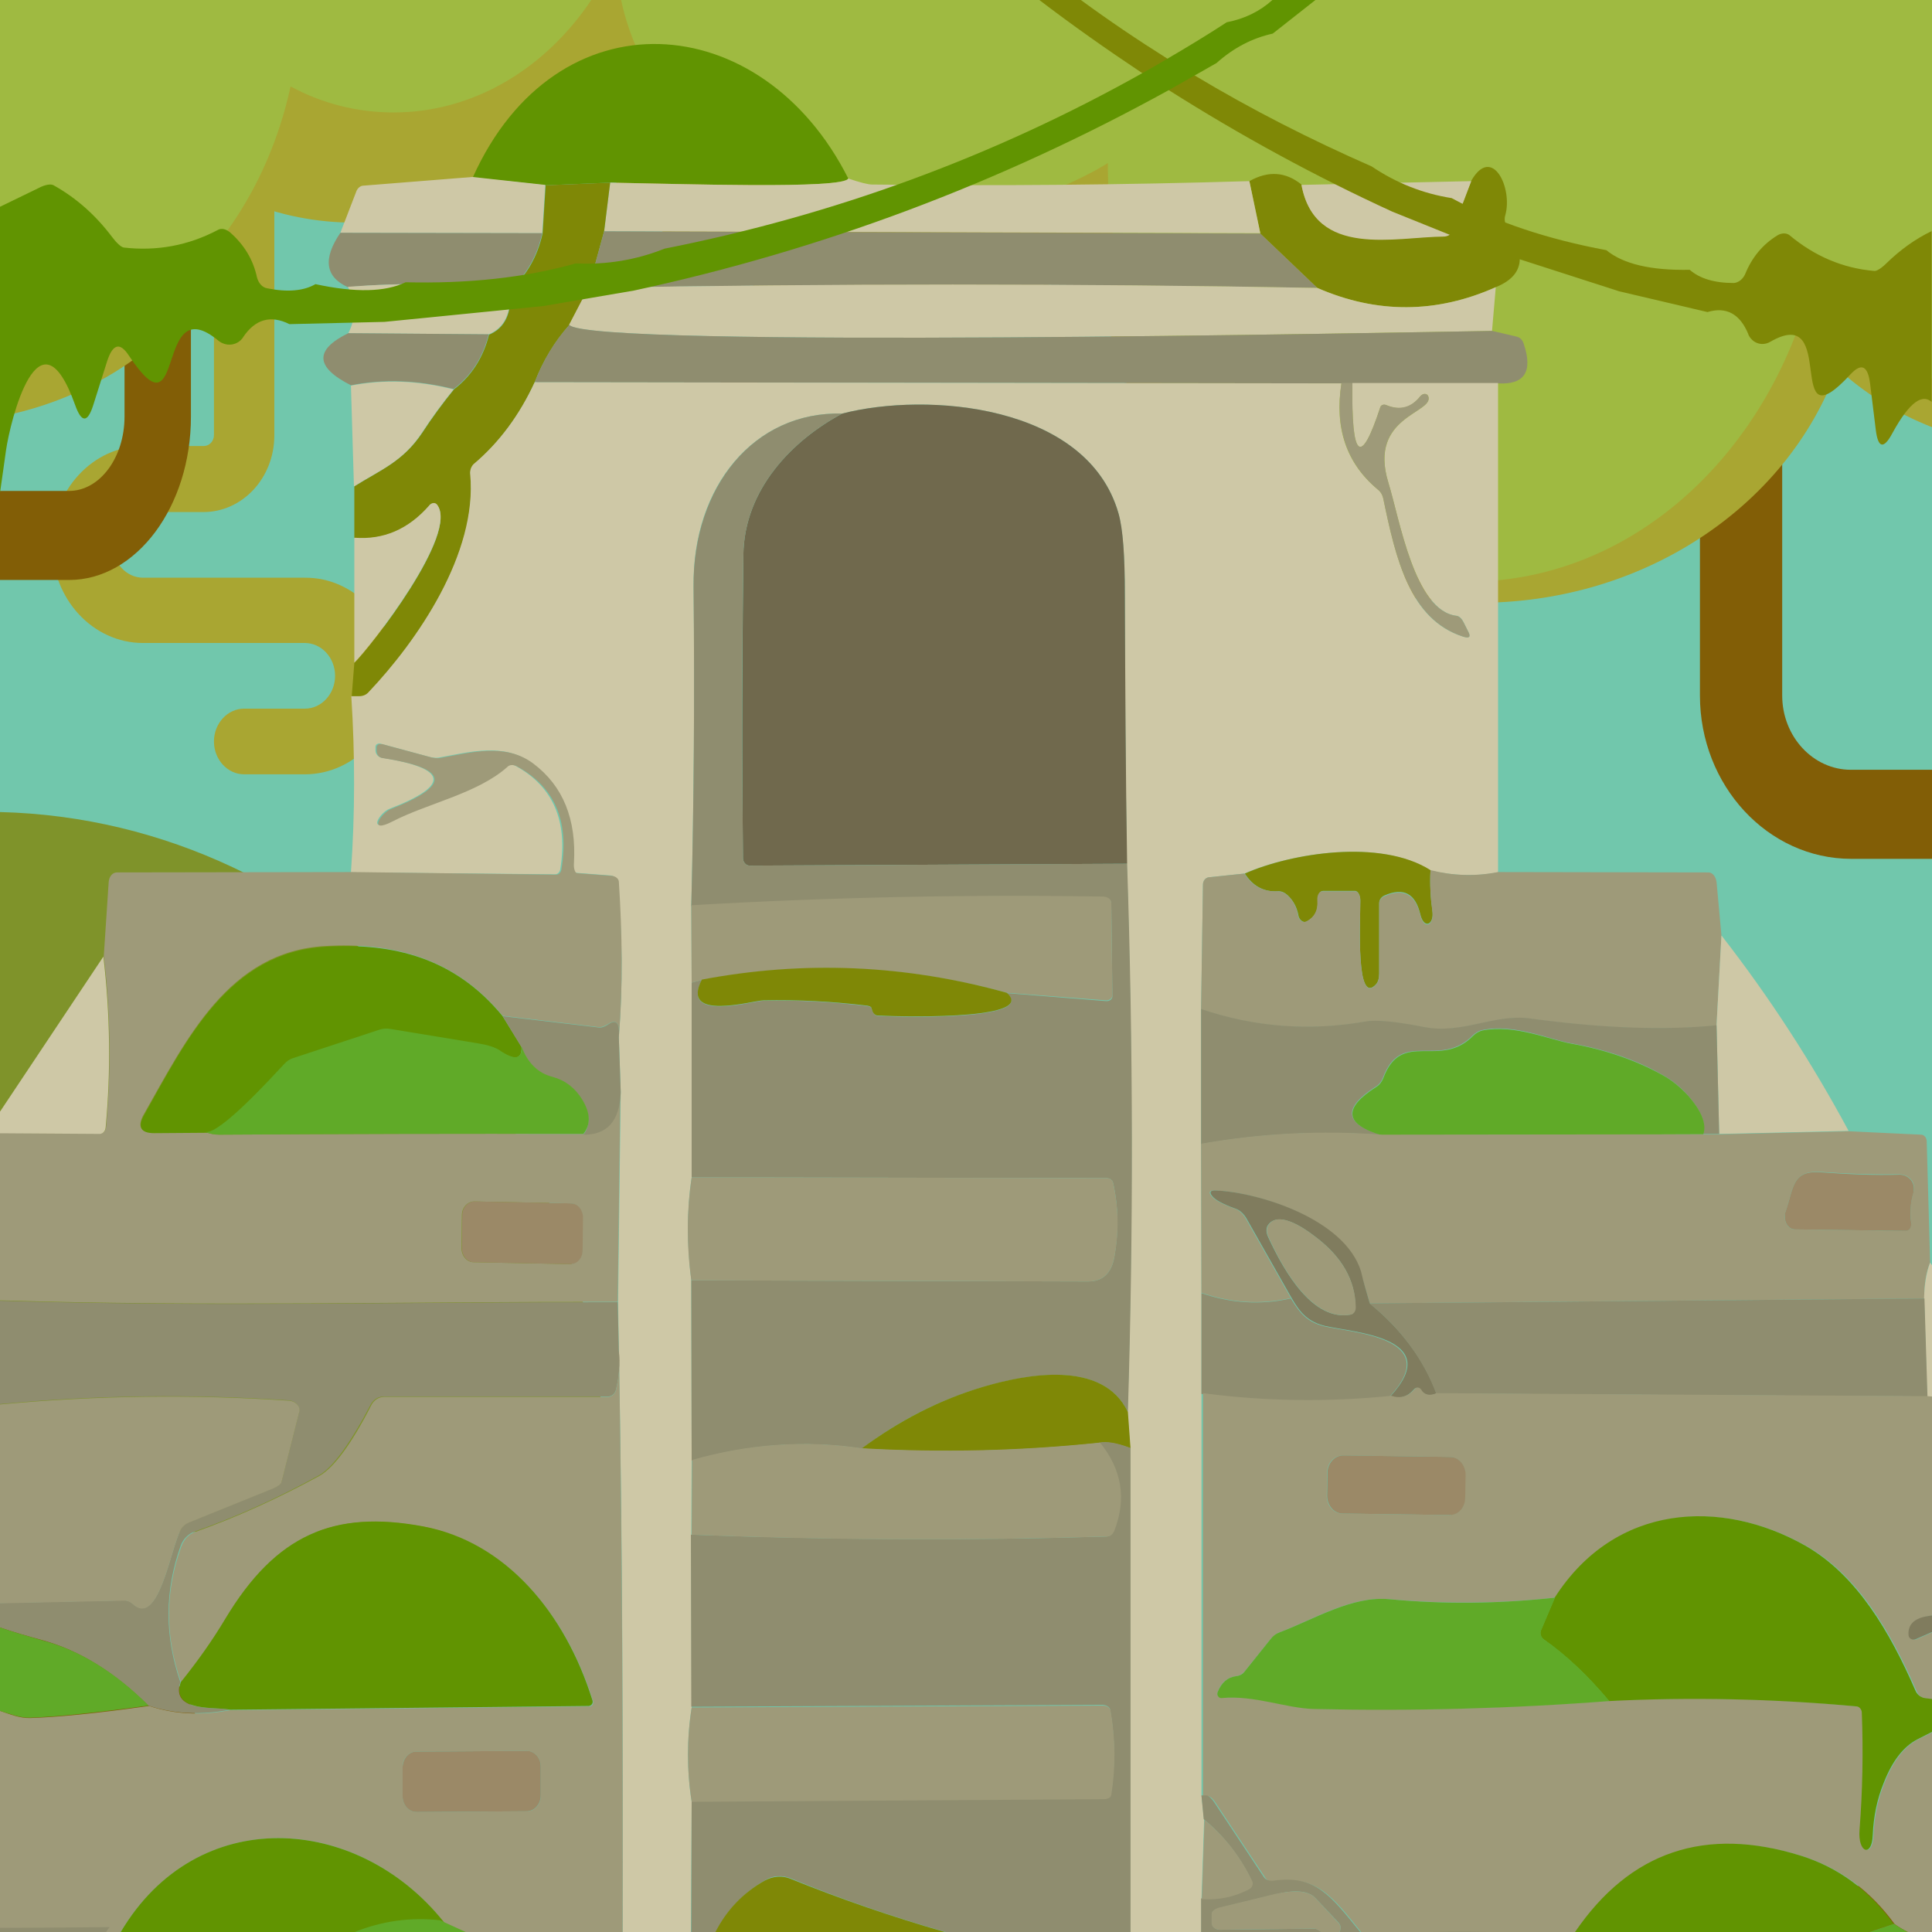 <svg xmlns="http://www.w3.org/2000/svg" xml:space="preserve" id="Capa_1" x="0" y="0" style="enable-background:new 0 0 512 512" version="1.1" viewBox="0 0 512 512"><style>.st0{fill:none}.st2{fill:#a9a632}.st4{fill:#825e06}.st5{fill:#9fba41}.st6{fill:#619401}.st7{fill:#7f8806}.st8{fill:#cec8a6}.st9{fill:#8f8d6f}.st10{fill:#9e9a79}.st12{fill:#60aa28}.st13{fill:#9b8967}.st14{fill:#807c5e}</style><path d="M0 0h512v512H0z" class="st0"/><path d="M0 0h512v512H0z" class="st0"/><path d="M0 0h512v512H0z" style="fill:#71c7ac"/><path d="M-82.7-4.1h677.4v731.6H-82.7z" class="st0"/><path d="M104.9 179.1c0 14.4-10.8 26.1-24.1 26.1H64.7c-4.4 0-8-3.9-8-8.7s3.6-8.7 8-8.7h16.1c4.4 0 8-3.9 8-8.7s-3.6-8.7-8-8.7H37.9c-13.3 0-24.1-11.7-24.1-26.1s10.8-26.1 24.1-26.1H54c1.5 0 2.7-1.3 2.7-2.9V22.7c0-4.8 3.6-8.7 8-8.7s8 3.9 8 8.7v92.7c0 11.2-8.4 20.3-18.8 20.3h-16c-4.4 0-8 3.9-8 8.7s3.6 8.7 8 8.7h42.9c13.3-.1 24.1 11.6 24.1 26z" class="st2"/><path d="M-82.7-4.1h677.4v731.6H-82.7z" class="st0"/><path d="M160.4 392.4V406H0V215.2c43.8 1.1 83.4 20.7 112.3 51.9 29.7 32 48.1 76.4 48.1 125.3z" style="fill:#7f932a"/><path d="M-82.7-4.1h677.4v731.6H-82.7z" class="st0"/><path d="M497.9 499.5H512V512h-49c9.7-7.8 21.8-12.5 34.9-12.5zM490.5 204H512v23.6h-21.4c-22.1 0-40.1-19.4-40.1-43.3V74c0-6.5 4.9-11.8 10.9-11.8s10.9 5.3 10.9 11.8v110.3c0 10.9 8.2 19.7 18.2 19.7z" class="st4"/><path d="M-82.7-4.1h677.4v731.6H-82.7z" class="st0"/><path d="M59.3 488.5H0v-63h12.4c12.9 0 24.7 7 33.2 18.5 8.4 11.3 13.7 27.1 13.7 44.5zM50.6 0v110.4c0 23.9-14.5 43.3-32.3 43.3H0v-23.6h18.3c8.1 0 14.7-8.8 14.7-19.7V0h17.6z" class="st4"/><path d="M-82.7-4.1h677.4v731.6H-82.7z" class="st0"/><path d="M512 0v113.2c-9.5-3.7-18-9.1-25.1-15.6-13.3 36.9-52.5 63.4-98.3 62.1-52.7-1.6-95.4-40.5-96.4-87.9V70c-1 .5-69.6 33.7-119.4-11-11.7-10.3-16.6-21.8-17.3-33.3-11.7 19.9-35 33.3-61.6 33.3-10.2 0-19.9-2-28.6-5.6C57.5 82 32 104.2 0 110.4V0h156.7c.2-.4.5-.7.7-1.1h6.9c.1.4.1.7.2 1.1H512z" class="st2"/><path d="M-82.7-4.1h677.4v731.6H-82.7z" class="st0"/><path d="M164.6 0H512v100.3C499.5 96 488.5 88 479.6 77.4c-12.7 45.7-50.1 78.4-93.9 76.7-50.3-1.9-91.1-50.1-92.1-108.7v-2.2c-.9.7-66.5 41.8-114-13.5-8.1-9.3-12.8-19.4-15-29.7zM0 0h156.7c-12.2 18.2-31.2 29.8-52.4 29.8-9.7 0-19-2.4-27.3-6.9-8.8 40.7-39.7 71-77 72.6V0z" class="st5"/><path d="M-82.7-4.1h677.4v731.6H-82.7z" class="st0"/><path d="M224.8 47.3c-1.1 2.9-45.2 1.4-63 1.1l-17.2.7-19.3-2.1c22.1-49.1 76.6-45.2 99.5.3z" class="st6"/><path d="M396.4 76.1c-15.7 7-31.5 7.1-47.3.2L334 61.9 331.1 48c5-2.8 9.6-2.5 13.8.9 3.6 19.4 24.9 13.8 37.6 13.7 1.1 0 1.9-.5 2.3-1.3l5.1-13.4c5.5-9.6 11.1 1.9 9 9.2-.3 1-.1 2 .4 2.8 5.4 7.8 4.5 13.2-2.9 16.2z" class="st7"/><path d="m125.2 46.9 19.3 2.1-.8 12.8-53.5-.1 4.2-10.9c.3-.9 1.1-1.6 1.9-1.6l28.9-2.3zM224.8 47.3c3.2 1.1 5.3 1.6 6.3 1.6 33.4.4 66.7.1 100-.9l2.9 13.8-173.9-.5 1.6-12.9c17.9.3 62 1.8 63.1-1.1zM389.9 48l-5.1 13.4c-.3.8-1.2 1.3-2.3 1.3-12.8.1-34 5.8-37.6-13.7l45-1z" class="st8"/><path d="m161.7 48.4-1.6 12.9-4.1 15-5.1 9.8c-3.9 4.4-7 9.5-9.2 15.2-3.9 8.6-9.3 15.9-16.1 21.8-.7.6-1 1.6-.9 2.6 2 21.1-14.2 44.3-26.9 57.8-.6.7-1.5 1.1-2.5 1.1h-2.1l.7-8.9c4.3-4.2 27.9-34.4 21.9-41.9-.5-.6-1.4-.5-2 .1v.1c-5.5 6.4-12.1 9.2-19.9 8.6v-13.7c7-4.4 12.9-6.6 18-14.2 2.6-4 5.4-7.8 8.4-11.5 4.7-3.6 7.8-8.5 9.3-14.5 4.2-1.7 6.1-5.7 5.6-11.9 4.3-3.7 7.2-8.7 8.6-14.9l.8-12.8 17.1-.7z" class="st7"/><path d="m160.1 61.3 173.9.6 15.1 14.4c-64.4-1.1-128.7-1.1-193.1 0l4.1-15zM90.2 61.7l53.5.1c-1.4 6.2-4.3 11.2-8.6 14.9-14.2-1.7-28.5-1.9-42.9-.6-6-2.7-6.7-7.5-2-14.4z" class="st9"/><path d="M135.1 76.7c.5 6.2-1.4 10.2-5.6 11.9l-37.2-.3c2-3.8 2-7.9-.1-12.3 14.4-1.1 28.8-.9 42.9.7zM349.1 76.3c15.8 6.9 31.6 6.8 47.3-.2l-1 11.6c-25.3.4-239.4 4.7-244.6-1.6l5.1-9.8c64.4-1.2 128.8-1.2 193.2 0z" class="st8"/><path d="M150.9 86.1c5.2 6.3 219.3 2 244.6 1.6l6.4 1.5c.9.2 1.6.9 1.9 1.9 2.5 7.4.2 10.9-6.8 10.5h-41.5l-213.8-.3c2.2-5.7 5.2-10.8 9.2-15.2zM129.5 88.6c-1.5 6.1-4.6 10.9-9.3 14.5-9.5-2.4-18.6-2.7-27.2-1-9.5-4.8-9.7-9.4-.7-13.8l37.2.3z" class="st9"/><path d="M93 102.2c8.6-1.7 17.7-1.4 27.2 1-3 3.7-5.8 7.5-8.4 11.5-5.1 7.7-11 9.8-18 14.2l-.8-26.7zM183.1 512H165c.1-51.4 0-102.8-1-154.1l-.2-12.9.7-55.7-.5-14.5c1.1-13.7 1-27.5-.4-41.3-.1-.8-.9-1.4-1.9-1.5l-9.2-.7c-.5 0-.9-1.2-.8-2.6.1-.9.1-1.9.1-2.8 0-10.3-3.6-18.3-10.8-23.6-7.4-5.6-16.5-3-24.9-1.5-.7.1-1.7 0-3-.4l-12.2-3.3c-.6-.2-1.3.1-1.4.7v1.1c0 .9.7 1.7 1.6 1.9 17.6 2.8 18.3 7.3 2.2 13.5-2.7 1-6.1 6.6.4 3.3 9.4-4.8 22.5-7.5 30.4-14.4.7-.6 1.7-.7 2.6-.2 9.9 5.5 13.8 14.6 11.8 27.2-.1.9-.7 1.5-1.4 1.5l-54.1-.5c1.1-15.6 1.1-31.1.1-46.7h2.1c1 0 1.9-.4 2.5-1.1 12.8-13.5 28.9-36.7 26.9-57.8-.1-1 .3-2 .9-2.6 6.9-5.8 12.2-13.1 16.2-21.7l213.8.3c-1.9 11.8 1.3 21.2 9.6 28.1.8.6 1.3 1.5 1.5 2.5 3.3 15.9 7 32 21.1 36.5 1.6.5 2.1.1 1.5-1.1l-1.3-2.6c-.5-1.1-1.3-1.8-1.9-1.8-11.1-1.3-15-25.3-18.1-35.4-5.3-17.6 12.3-18.3 10.6-22.8-.2-.6-1-.8-1.6-.4-.2.1-.3.3-.5.4-2.4 3.1-5.3 3.9-8.9 2.4-.8-.3-1.5-.1-1.7.5-5.2 15.9-7.7 13.8-7.4-6.4H397v129.7c-6 1.1-11.9.9-17.9-.5-13.2-8.5-37-4.6-49.3.8l-9.5 1c-.8.1-1.5.9-1.5 1.9l-.5 33.1v35.8l.1 39.5v133.1l.7 6.5-.7 21v8.6H299.5V383.7l-.7-9.5c1.5-48.6 1.4-97-.2-145.3-.3-24.3-.5-48-.5-71.2 0-10.4-.6-17.6-1.7-21.7-8.3-28.9-50.8-32.2-73.2-26.4-23.4-.6-39.7 19.4-39.4 45.6.3 29 .1 57.2-.6 84.6l.1 20.5V312c-1.3 8.6-1.3 17.7-.1 27.3l.1 47.8-.1 19.6v.2l.1 45.4v.2c-1.3 8.3-1.3 16.7 0 25l-.2 34.5z" class="st8"/><path d="M355.5 101.5h2.9c-.3 20.2 2.2 22.3 7.4 6.4.2-.6 1-.9 1.7-.5 3.5 1.4 6.5.6 8.9-2.4.5-.6 1.3-.8 1.8-.4.1.1.2.3.3.4 1.7 4.5-16 5.2-10.6 22.8 3.1 10 6.9 34.1 18.1 35.4.7.1 1.4.8 1.9 1.8l1.3 2.6c.6 1.3.1 1.6-1.5 1.1-14.1-4.6-17.8-20.6-21.1-36.5-.2-1-.7-1.9-1.5-2.5-8.3-7-11.4-16.3-9.6-28.2z" class="st10"/><path d="m298.7 228.9-100 .5c-1 0-1.8-.9-1.8-2-.3-26.5-.2-53.3.1-80.3.2-17.5 13.1-30.5 26.2-37.5 22.4-5.8 64.9-2.5 73.2 26.4 1.2 4.1 1.7 11.3 1.7 21.7.1 23.2.2 46.9.6 71.2z" style="fill:#70694d"/><path d="M223.2 109.6c-13.1 7-26 20-26.2 37.5-.4 27-.4 53.8-.1 80.3 0 1.1.8 2 1.8 2l100-.5c1.6 48.3 1.7 96.7.2 145.3-6.6-14-27.1-9.9-38.2-6.7-11.5 3.4-22.3 8.8-32.3 16.4-14.8-2.3-29.9-1.2-45.1 3.2l-.1-47.8 105.1.3c3.9 0 6.2-2.1 7-6.4 1.2-6.8 1.1-13.4-.3-19.7-.2-.8-.9-1.3-1.8-1.3l-109.9-.2v-51.6l2.7-.7c-5.9 11.3 13.7 5.5 16.3 5.5 9.2-.2 18.3.3 27.5 1.4.6.1 1 .3 1.1.5l.2.6c.3.8.8 1.4 1.3 1.5 2.1.2 43.1 1.7 34.4-6l26.3 2.1c.9.1 1.7-.5 1.7-1.2v-.1l-.3-24.6c0-.9-1-1.6-2.3-1.6-36.4-.6-72.7.2-109 2.3.7-27.4.9-55.6.6-84.6-.2-26.5 16-46.5 39.4-45.9z" class="st9"/><path d="M93.9 175.6v-33.1c7.7.6 14.3-2.2 19.9-8.6.6-.7 1.5-.8 2-.2 6 7.5-17.7 37.8-21.9 41.9z" class="st8"/><path d="M154.5 300.5c-32.1-.1-64.3 0-96.4.2-1.2 0-2.5-.2-3.7-.7l-13.6.1c-3.6 0-4.5-1.6-2.7-4.8 11.3-19.9 22.5-43.2 48.1-44.6 17.9-1 34.3 3.1 47 18.5l25.5 3c.7.1 1.6-.3 2.6-.9 2.1-1.3 3-.1 2.7 3.6 1.1-13.7.9-27.5 0-41.3-.1-.8-.9-1.4-1.9-1.5l-9.2-.7c-.5-.1-.9-1.2-.8-2.6.7-11.7-2.9-20.5-10.7-26.4-7.4-5.6-16.5-3-24.9-1.5-.7.1-1.7 0-3-.4l-12.2-3.3h-.3c-.7-.1-1.2.3-1.2.9v.9c0 1 .7 1.8 1.6 1.9 17.6 2.7 18.3 7.2 2.2 13.5-2.7 1.1-6.2 6.7.4 3.3 9.3-4.8 22.5-7.4 30.4-14.4.6-.7 1.7-.7 2.6-.2 10 5.4 13.9 14.5 11.8 27.2-.1.9-.7 1.5-1.4 1.5l-54.1-.7-62.3.1c-1.2 0-2.1 1.1-2.2 2.6l-1.3 19.6c1.8 15.2 2 30.3.6 45.3-.1 1-.8 1.7-1.6 1.7L0 300.2v44.4c54.5 1.7 109.2.3 163.7.4l.7-55.7c-.3 7.6-3.6 11.3-9.9 11.2zm-.2 30.9c0 2-1.5 3.6-3.3 3.6l-25.5-.5c-1.8 0-3.2-1.7-3.2-3.7l.1-8.8c0-2 1.5-3.6 3.3-3.6l25.5.5c1.8 0 3.2 1.7 3.2 3.7l-.1 8.8z" class="st10"/><path d="M379.1 230.6c-.2 3.7 0 7.3.5 10.8.5 3.6-2.2 5-3.2.9-1.3-5.5-4.4-7.2-9.5-5-.9.4-1.4 1.2-1.4 2V258c0 1.2-.3 2.3-.9 2.9-5.3 5.6-4.1-16.3-4.1-22.3 0-1.3-.6-2.4-1.3-2.5h-8.6c-.8 0-1.4 1-1.4 2.3v.2c.2 2.7-.8 4.5-2.9 5.6-.8.4-1.7-.2-2.1-1.2 0-.1-.1-.3-.1-.4-.4-2.2-1.4-4-2.9-5.4-.8-.7-1.7-1.1-2.6-1-3.7.2-6.6-1.4-8.7-4.7 12.2-5.4 36-9.3 49.2-.9z" class="st7"/><path d="M379.1 230.6c6 1.5 11.9 1.7 17.9.5l55.8.1c1 0 1.9 1.1 2.1 2.5l1.3 14.2-1.3 23.9c-13.8 1.4-30.2.8-49.4-1.8-9.4-1.3-18.1 4.2-27.9 2.3-7.7-1.5-12.9-2-15.7-1.5-14.9 2.6-29.4 1.5-43.6-3.3l.5-33.1c0-1 .7-1.8 1.5-1.9l9.5-1c2.1 3.3 5 4.9 8.7 4.7.9 0 1.8.3 2.6 1 1.6 1.4 2.5 3.2 2.9 5.4.2 1.1 1.1 1.9 1.9 1.7.1 0 .2-.1.3-.1 2.1-1.1 3.1-2.9 2.9-5.6-.1-1.3.5-2.4 1.3-2.4h8.7c.8 0 1.4 1.1 1.4 2.4v.1c0 6-1.2 27.8 4.1 22.3.6-.6.9-1.7.9-2.9v-18.6c0-.9.6-1.7 1.4-2 5-2.2 8.2-.5 9.5 5 1 4.1 3.7 2.7 3.2-.9-.5-3.7-.7-7.3-.5-11zM266.8 263.1c-26.9-7.4-53.8-8.5-80.8-3.4l-2.7.7-.1-20.5c36.3-2.1 72.6-2.9 109-2.3 1.3 0 2.3.7 2.3 1.6l.3 24.6c0 .7-.7 1.3-1.6 1.3h-.1l-26.3-2z" class="st10"/><path d="M456.2 247.9c12.7 16.3 23.9 33.6 33.7 51.8l-34.3.8-.7-28.8 1.3-23.8z" class="st8"/><path d="m133.2 269.3 5 8.1c.2 3.4-1.8 3.8-6 1-1.2-.8-3-1.3-5.5-1.7l-23.1-3.8c-1.2-.2-2.1-.2-2.8.1l-23.4 7.7c-.7.2-1.4.7-2.1 1.5-3.3 3.5-16.9 18.5-20.8 18l-13.6.1c-3.6 0-4.5-1.6-2.7-4.8 11.2-19.9 22.5-43.2 48.1-44.6 17.8-1.1 34.2 2.9 46.9 18.4z" class="st6"/><path d="M27.4 253.5c1.8 15.3 2 30.4.6 45.3-.1 1-.8 1.7-1.6 1.7l-30.2-.2 31.2-46.8z" class="st8"/><path d="M266.8 263.1c8.8 7.7-32.3 6.2-34.4 6-.5-.1-1.1-.6-1.3-1.5l-.2-.6c-.1-.2-.5-.4-1.1-.5-9.1-1.1-18.3-1.6-27.5-1.4-2.6 0-22.2 5.8-16.3-5.5 27-5.1 53.9-4 80.8 3.5z" class="st7"/><path d="M318.3 267.4c14.2 4.8 28.7 5.9 43.6 3.3 2.8-.5 8.1 0 15.7 1.5 9.9 1.9 18.5-3.6 27.9-2.3 19.2 2.6 35.7 3.2 49.4 1.8l.7 28.8h-4.3c.9-2.7-.4-6.1-4-10.2-2-2.3-4.4-4.2-7-5.6-6.9-3.9-14.9-6.6-23.9-8.2-6.1-1.1-15.1-5.3-23.7-3.5-.8.2-1.7.7-2.4 1.4-8.9 9-18.9-1.9-23.8 11.2-.4 1-1 1.8-1.8 2.3-9 5.7-8.5 10 1.5 12.9-16.1-1.2-32.1-.4-47.9 2.4v-35.8zM133.2 269.3l25.5 3c.7.1 1.6-.2 2.6-.9 2.1-1.4 3-.2 2.7 3.6l.5 14.5c-.3 7.6-3.6 11.3-9.9 11.2 1.9-2.5 1.8-5.5-.3-9.1-1.9-3.1-4.5-5.2-7.8-6-3.9-1.1-6.7-3.8-8.3-8.1l-5-8.2z" class="st9"/><path d="M138.2 277.3c1.6 4.3 4.3 7.1 8.3 8.1 3.3.9 5.9 2.9 7.8 6 2.2 3.6 2.3 6.6.3 9.1-32.1-.1-64.2 0-96.4.2-1.3 0-2.5-.2-3.7-.7 3.9.5 17.5-14.5 20.8-18 .7-.8 1.4-1.2 2.1-1.5l23.4-7.7c.7-.2 1.6-.3 2.8-.1l23.1 3.8c2.5.4 4.3 1 5.5 1.7 4.2 2.9 6.2 2.6 6-.9zM451.4 300.6l-85.1.3c-10-2.9-10.5-7.2-1.5-12.9.8-.5 1.4-1.3 1.8-2.3 4.9-13.1 15-2.2 23.8-11.2.7-.7 1.6-1.2 2.4-1.4 8.6-1.7 17.6 2.4 23.7 3.5 9 1.6 17 4.4 23.9 8.2 2.6 1.4 4.9 3.3 7 5.6 3.6 4.1 4.9 7.5 4 10.2z" class="st12"/><path d="M451.4 300.6h4.3l34.3-.8 19.1.9c.8 0 1.5.8 1.5 1.8l.9 32.1c-1.1 2.6-1.6 5.7-1.5 9.5l-147 1.3c-.7-2.5-1.6-5.3-2.5-8.4-4.3-13.9-27-21-38.4-21.5-1.5-.1-1.9.4-1.1 1.4.8 1.1 2.9 2.2 6.2 3.4 1.2.4 2.3 1.4 3.1 2.9l11.8 20.8c-8 1.8-15.9 1.3-23.7-1.4l-.1-39.5c15.9-2.8 31.8-3.6 47.9-2.4l85.2-.1zm21.8 20.5c-.6 1.8 0 3.8 1.5 4.5.3.2.7.2 1 .2l29.3.4c.8 0 1.5-.8 1.5-1.9v-.3c-.4-2.7-.2-5.4.6-8.1.6-1.9-.5-3.9-2.5-4.5-.4-.1-.8-.2-1.2-.2-6.8.1-13.6-.1-20.4-.6-8.1-.6-7.5 3.7-9.8 10.5z" class="st10"/><path d="M473.2 321.1c2.3-6.8 1.7-11.1 9.8-10.4 6.8.5 13.6.8 20.4.6 2 0 3.7 1.5 3.8 3.5 0 .4 0 .8-.1 1.2-.8 2.7-1 5.4-.6 8.1.1 1-.4 2-1.3 2.1h-.2l-29.3-.4c-1.6 0-2.8-1.6-2.7-3.5 0-.4 0-.8.2-1.2z" class="st13"/><path d="M183.2 339.3c-1.3-9.6-1.2-18.7.1-27.3l109.9.2c.9 0 1.6.5 1.8 1.3 1.4 6.3 1.6 12.9.3 19.7-.8 4.3-3.1 6.4-7 6.4l-105.1-.3z" class="st10"/><path d="M363 345.4c8.4 6.9 14.3 14.8 17.7 23.9-1.8.8-3.2.5-4.3-1-.4-.6-1.1-.7-1.6-.2l-.1.1c-1.7 2-3.8 2.7-6.2 1.8 14.5-15.7-10.1-16.9-17.3-18.6-4.5-1.1-6.6-3.4-8.9-7.4l-11.8-20.8c-.8-1.5-1.9-2.5-3.1-2.9-3.3-1.2-5.4-2.3-6.2-3.4-.8-1-.4-1.5 1.1-1.4 11.4.5 34.2 7.6 38.4 21.5.7 3.1 1.6 5.9 2.3 8.4zm-14.5-17.7c-3.5-2.7-6.4-4.2-8.7-4.5-1.7-.2-3 .3-3.8 1.5-.5.7-.5 2 .1 3.2 4.4 9.5 11.9 22.2 21.7 20.5.8-.1 1.4-1 1.4-1.9 0-7.2-3.6-13.5-10.7-18.8z" class="st14"/><path d="m125.8 318.4 25.5.5c1.8 0 3.2 1.7 3.2 3.7l-.1 8.8c0 2-1.5 3.7-3.3 3.6l-25.5-.5c-1.8 0-3.2-1.7-3.2-3.7l.1-8.8c0-2 1.5-3.6 3.3-3.6z" class="st13"/><path d="M348.5 327.7c7.1 5.3 10.7 11.6 10.8 18.8 0 1-.6 1.8-1.4 1.9-9.8 1.7-17.4-11-21.7-20.5-.6-1.2-.6-2.4-.1-3.2.8-1.2 2.1-1.8 3.8-1.5 2.2.3 5.1 1.8 8.6 4.5z" class="st10"/><path d="M512 335.3v34.9l-1.3-.1-.8-26c.1-3.8.6-6.9 1.6-9.5l.5.7z" class="st8"/><path d="M0 431.3c3.5 1.2 7.3 2.3 11.4 3.4 9.7 2.7 19 8.5 27.9 17.3 6.7 2.2 13.8 2.6 21.5 1.1-3.2-.9-15.7.9-13-7.3-4.2-12.2-4.2-24.2.1-36.2.6-1.7 2-3.1 3.6-3.7 11.1-3.9 22.1-8.9 33-14.9 3.7-2.1 8.3-8.4 13.8-18.9.7-1.2 1.9-2 3.3-2H161c1.1 0 1.9-.7 2.2-1.7.9-3.6 1.2-7 .8-10.4l-.3-12.9c-54.4-.1-109.2 1.3-163.7-.4v27.4c25.4-2.4 50.9-2.7 76.5-1 .2 0 .4.1.6.1 1.5.4 2.5 1.7 2.2 2.9l-4.7 18.6c-.1.5-1 1.2-2.3 1.7l-22 8.9c-1.1.4-1.9 1.1-2.4 2-2.7 5-5.8 25.8-12.6 19.8-.7-.7-1.6-1-2.5-1l-32.8.7v6.5zM318.4 342.7c7.8 2.7 15.7 3.2 23.7 1.4 2.4 4 4.4 6.3 8.9 7.4 7.2 1.7 31.8 2.9 17.3 18.6-16.7 1.8-33.3 1.5-49.9-.7v-26.7z" class="st9"/><path d="m510 344.1.8 26-130.2-.8c-3.4-9.1-9.3-17.1-17.7-23.9l147.1-1.3z" class="st9"/><path d="M164 358c0 1.5.1 3.1.1 4.6.1-1.5 0-3.1-.1-4.6zm.1 4.6c-.1 1.9-.4 3.8-.9 5.9-.3 1-1.2 1.7-2.2 1.7h-59.2c-1.4 0-2.6.8-3.3 2-5.4 10.6-10.1 16.8-13.8 18.9-11 6-22 11-33 14.9-1.6.5-2.9 1.9-3.6 3.7-4.4 12-4.4 24-.1 36.2 4.5-5.6 8.4-11.2 11.8-16.8 13.4-22.4 28.7-29 52.4-24.5 22 4.2 37.7 23 44.9 46.1.1.1.1.3.1.4 0 .6-.4 1.1-1 1.1l-95.2 1c-7.7 1.5-14.8 1.1-21.5-1.1-14.1 2-24.6 3-31.4 3.2-2.9.1-5.4-1-8.1-1.9V512h32c20.7-34.8 64.5-31.2 86.9-.9l1.9.9H165c.1-49.8-.1-99.7-.9-149.4zm-20.8 113.2c.1 2.3-1.6 4.2-3.6 4.2l-29.3.2c-2 0-3.7-1.8-3.7-4.1v-7.7c-.1-2.3 1.6-4.2 3.6-4.2l29.3-.2c2 0 3.7 1.8 3.7 4.1v7.7z" class="st10"/><path d="m298.9 374.2.7 9.6c-3.6-1.3-6.3-1.8-8.2-1.4-20.9 2.2-41.9 2.7-63.1 1.5 10.1-7.5 20.8-13 32.3-16.4 11.2-3.3 31.7-7.3 38.3 6.7z" class="st7"/><path d="M511.2 428.3c.3 0 .5-.1.8-.2v-58l-1.1-.1-130.2-.8c-1.8.8-3.3.5-4.1-1-.1 0-.1-.1-.1-.1-.4-.5-1.2-.5-1.6 0-1.7 2-3.8 2.6-6.2 1.8-16.6 1.7-33.3 1.5-49.9-.7V476h1.3c.5 0 1.3.6 2 1.7l13.2 19.9c.5.8 1.5 1.1 2.6 1 11-1.6 15.1 3.8 22.8 13.4.6.8 1.5 1.2 2.4 1.1 17.8-1.6 35.7-1.4 53.6.5.3-.5.7-1.1 1.1-1.6 14.6-21.3 34.5-28 59.8-20.1 9.9 3.1 18 9.1 24.5 18 1.1.8 2.3 1.5 3.5 2.1h6.4v-52.9l-3.6 1.8c-3.7 1.9-6.7 5.7-9 11.6-1.8 4.4-2.7 9-2.9 13.8-.2 6-4 4.8-3.5-1.4.8-10.4 1-20.7.6-31 0-.9-.7-1.6-1.5-1.7-21.9-2.1-43.7-2.6-65.5-1.5-26.1 2-52.2 2.7-78.4 2.1-7.3-.2-15.7-3.7-24.3-2.9-.2 0-.4 0-.6-.1-.6-.2-.8-.9-.6-1.4.9-2.5 2.6-3.9 4.9-4.2.9-.1 1.7-.6 2.3-1.3l6.8-8.5c.8-.9 1.5-1.5 2.4-1.8 9.1-3.5 19.1-9.7 29-8.8 14.6 1.3 29.3 1.2 44-.4 16.1-24.9 44.1-26.4 66.6-13.7 13.8 7.8 22.5 23.1 29.2 38.4.4 1 1.1 1.7 2 1.9.4.1 1.1.2 2.1.3v-17.7l-4 1.8c-.1 0-.2.1-.3.1-.7.2-1.4-.3-1.5-1-.3-2.8 1.3-4.6 5-5.2zm-123-31.4c0 2.6-1.9 4.6-4.2 4.6l-28.3-.4c-2.3 0-4.1-2.1-4.1-4.7l.1-6.1c0-2.6 1.9-4.6 4.2-4.6l28.3.4c2.3 0 4.1 2.1 4.1 4.7l-.1 6.1zM79.4 373.7c0 .2 0 .3-.1.5l-4.7 18.6c-.1.5-1.1 1.2-2.3 1.7l-22 8.9c-1.1.4-1.9 1.1-2.4 2-2.7 5-5.8 25.8-12.6 19.8-.8-.7-1.7-1.1-2.5-1l-32.8.7v-52.7c25.5-2.4 51-2.7 76.6-1 1.5.1 2.8 1.2 2.8 2.5z" class="st10"/><path d="M512 428.1v4.4l-4.3 1.9c-.7.3-1.5 0-1.8-.6 0-.1-.1-.2-.1-.3-.3-2.8 1.3-4.6 5-5.2.4-.1.8-.1 1.2-.2z" class="st14"/><path d="M183.2 512h6.5c2.9-5.7 7.2-10.3 13-13.7 2.1-1.3 4.6-1.4 6.9-.5 13.3 5.5 27 10.2 41 14.2h49V383.7h-.1c-3.4-1.3-6.1-1.8-8.2-1.4 5.8 7 7.1 14.9 3.8 23.4-.3.9-1.1 1.5-2 1.5-36.6 1.1-73.2.9-109.9-.5h-.1l.1 45.6h.1l108.8-.5c1.1 0 2 .6 2.1 1.3 1.3 7.4 1.4 14.9.2 22.4-.1.6-.9 1.1-1.9 1.1l-109.2.7v.2l-.1 34.5z" class="st9"/><path d="M228.4 383.8c21.2 1.2 42.2.7 63.1-1.5 5.8 7.1 7.1 14.9 3.8 23.4-.4.9-1.1 1.5-2 1.5-36.7 1.1-73.3 1-110-.5l.1-19.8c15.1-4.3 30.1-5.3 45-3.1z" class="st10"/><path d="m356 385.7 28.3.4c2.3 0 4.1 2.2 4.1 4.7l-.1 6.1c0 2.6-1.9 4.7-4.2 4.6l-28.3-.4c-2.3 0-4.1-2.2-4.1-4.7l.1-6.1c0-2.5 1.9-4.6 4.2-4.6z" class="st13"/><path d="M426.4 450.8c-5.7-6.8-11.5-12.2-17.3-16.3-.8-.5-1.1-1.6-.8-2.4l3.7-8.7c16-25 44.1-26.4 66.4-13.8 13.7 7.8 22.5 23 29.2 38.4.4 1 1.2 1.6 2 1.9 1.7.5 11.9.9 12.6 2.3.3.6 0 1.4-.7 1.9 0 0-.1 0-.1.1l-13.2 6.7c-3.7 1.9-6.7 5.7-9 11.6-1.8 4.4-2.7 9-2.9 13.8-.2 6-4 4.8-3.5-1.4.8-10.3 1-20.6.6-31 0-.9-.7-1.7-1.5-1.7-21.9-2-43.7-2.5-65.5-1.4zM60.9 453.1c-3.2-.9-15.7.9-13-7.3 4.5-5.6 8.4-11.1 11.8-16.8 13.4-22.3 28.7-28.9 52.4-24.5 22 4.1 37.7 23 44.9 46.1.2.6-.1 1.2-.6 1.4-.1 0-.2.1-.3.1l-95.2 1z" class="st6"/><path d="m412.1 423.4-3.7 8.7c-.3.8 0 1.8.8 2.4 5.8 4 11.5 9.4 17.3 16.3-26.1 2-52.2 2.7-78.4 2.1-7.3-.2-15.7-3.7-24.3-2.9-.6.1-1.1-.4-1.2-1 0-.2 0-.4.1-.6 1-2.5 2.6-3.9 4.9-4.2 1-.1 1.8-.6 2.3-1.3l6.8-8.5c.7-.9 1.5-1.5 2.4-1.8 9.2-3.5 19.2-9.7 29-8.8 14.7 1.4 29.3 1.2 44-.4zM39.4 452c-14.1 1.9-24.6 3-31.4 3.2-2.8.1-5.3-1-8-1.8v-22.1c3.5 1.2 7.3 2.3 11.5 3.5 9.7 2.6 19.1 8.4 27.9 17.2z" class="st12"/><path d="M183.3 477.5c-1.3-8.3-1.3-16.7 0-25l108.9-.5c1.1 0 1.9.5 2.1 1.3 1.3 7.4 1.4 14.9.2 22.4-.1.6-.9 1.1-1.9 1.1l-109.3.7z" class="st10"/><path d="m110.3 464.2 29.3-.2c2 0 3.7 1.8 3.7 4.1v7.7c0 2.3-1.6 4.1-3.6 4.2l-29.3.2c-2 0-3.7-1.8-3.7-4.1v-7.7c0-2.3 1.6-4.2 3.6-4.2z" class="st13"/><path d="M379.2 512h15.2c-5.1-.1-10.1-.1-15.2 0zm-41.7-13.6c-1.1.1-2.1-.2-2.6-1l-13.2-19.9c-.7-1-1.5-1.7-2-1.7h-1.3l.6 6.3c5.2 4.3 9.5 9.7 12.6 16.1v.1c.4.8.1 1.7-.6 2.1-3.9 2.1-8.2 3-12.7 2.7v8.9h31.9c-.8-.6-1.4-.9-1.8-.9l-25 .3h-.1c-1.2 0-2.1-.8-2.1-1.7v-2.5c-.1-.6.9-1.3 2.1-1.6l14.8-3.6c5.2-1.3 8.7-.9 10.5 1l6.2 6.6c.1.1.1.2.2.3.4.6.3 1.5 0 2.1h5.5l-.2-.2c-7.7-9.5-11.8-15-22.8-13.4z" class="st9"/><path d="M319.2 482.3c5.3 4.3 9.5 9.7 12.6 16.1.4.7.1 1.7-.5 2.1 0 0-.1 0-.1.1-4 2.1-8.2 3-12.7 2.7l.7-21z" class="st10"/><path d="M29.1 510.7c-.4.4-.7.9-1 1.3H0v-1.1c8.7 0 18.4-.1 29.1-.2z" class="st9"/><path d="M118.9 511.1c-5.4-.6-10.6-.3-15.6.9H32c20.2-34.1 62.6-31.3 85.5-2.8.5.6.9 1.3 1.4 1.9zM501.8 509.8l-6.6 2.2h-77.8c14.6-21.4 34.6-28.1 59.9-20.2 9.9 3.1 18 9.1 24.5 18z" class="st6"/><path d="M250.4 512h-60.8c2.9-5.7 7.2-10.3 13-13.6 2.2-1.2 4.7-1.4 6.9-.5 13.3 5.4 27 10.1 40.9 14.1z" class="st7"/><path d="m348.6 503 6.2 6.7c.6.7.6 1.8 0 2.5-.1.1-.2.2-.3.2-1.3 1-2.6 1-3.9 0-1-.8-1.8-1.3-2.3-1.3l-25 .3c-1.2 0-2.2-.7-2.2-1.7v-2.6c0-.6.9-1.3 2.1-1.6l14.8-3.6c5.3-1.1 8.8-.8 10.6 1.1z" class="st10"/><path d="M505.5 512h-10.2l6.6-2.2c1.1.8 2.3 1.5 3.6 2.2zM123.4 512H94c7.2-2.9 14.8-4 22.7-3.1l.8.4 5.9 2.7z" class="st12"/><path d="M-82.7-4.1h677.4v731.6H-82.7z" class="st0"/><path d="M-82.7-4.1h677.4v731.6H-82.7z" class="st0"/><path d="M-82.7-4.1h677.4v731.6H-82.7z" class="st0"/><path d="M-82.7-4.1h677.4v731.6H-82.7z" class="st0"/><path d="M-82.7-4.1h677.4v731.6H-82.7z" class="st0"/><path d="M512 61.2c-4.4 2.1-8.4 5-12 8.5-1.4 1.4-2.7 2.2-3.3 2.1-8.3-.7-15.8-3.9-22.5-9.5-.8-.6-2.1-.6-3.2.1-3.9 2.4-6.7 5.8-8.5 10.2-.6 1.4-1.8 2.3-3 2.4-5.2 0-9.1-1.2-11.7-3.5-10.2.2-17.6-1.5-22.1-5.2-15.5-2.9-29.2-7.4-41-13.8-7.6-1.2-14.7-4-21.2-8.4C347.3 37 331.6 29 316.6 20c-2.4-1.5-4.9-3-7.3-4.5-7.8-4.9-15.5-10.1-23-15.6h-11c8.9 6.8 18 13.2 27.3 19.4 2.3 1.5 4.7 3.1 7 4.5 19.1 12.1 38.9 22.9 59.4 32.3l21.6 8.7 38.5 12.4 23.4 5.5c5-1.5 8.6.5 10.8 5.8 0 .1.1.2.1.3 1.1 2.2 3.6 3 5.7 1.8 18.3-10.6 3.3 28.1 21.3 8.6 2.9-3.1 4.6-2.3 5.2 2.5l1.5 12.2c.6 4.9 2.1 5.2 4.4.9 4.8-8.8 8.1-10.3 10.4-8.3V61.2z" class="st7"/><path d="m348.6 0-11.3 8.9c-5.4 1.2-10.3 3.7-14.9 7.8-1.9 1.1-3.9 2.2-5.8 3.3l-6.9 3.9C264.9 48.6 217.7 66.3 168 77l-24 4.1-42.1 4.2-25.2.6c-5-2.5-9.1-1.3-12.3 3.5 0 .1-.1.2-.2.3-1.5 1.9-4.3 2.2-6.3.6-17.1-14.2-8.5 26.9-23.7 4-2.4-3.7-4.3-3.2-5.8 1.4l-3.7 11.7c-1.5 4.7-3.1 4.7-4.8-.1-9.6-26.9-17.2 4.4-18.3 12-.5 3.8-1.1 7.6-1.6 11.3V54.8l10.3-5c1.7-.9 3.2-1.1 3.9-.7 6.1 3.4 11.2 8 15.5 13.7 1.2 1.6 2.4 2.7 3.1 2.8 8.7 1 17.1-.5 25-4.7.9-.5 2.2-.2 3.3.8 3.6 3.2 6 7.1 7 11.8.4 1.5 1.4 2.7 2.7 2.9 5.4 1.1 9.7.7 12.8-1.1 10.6 2.3 18.5 2.1 23.9-.5 16.6.4 31.6-1.2 45.1-5 8.1.4 16-.9 23.5-3.9 45-8.9 87.2-24.4 126.6-46.5 2.2-1.2 4.4-2.5 6.6-3.8 5.3-3.1 10.6-6.3 15.8-9.7 4.7-.9 8.8-2.9 12.1-5.9h11.4z" class="st6"/></svg>